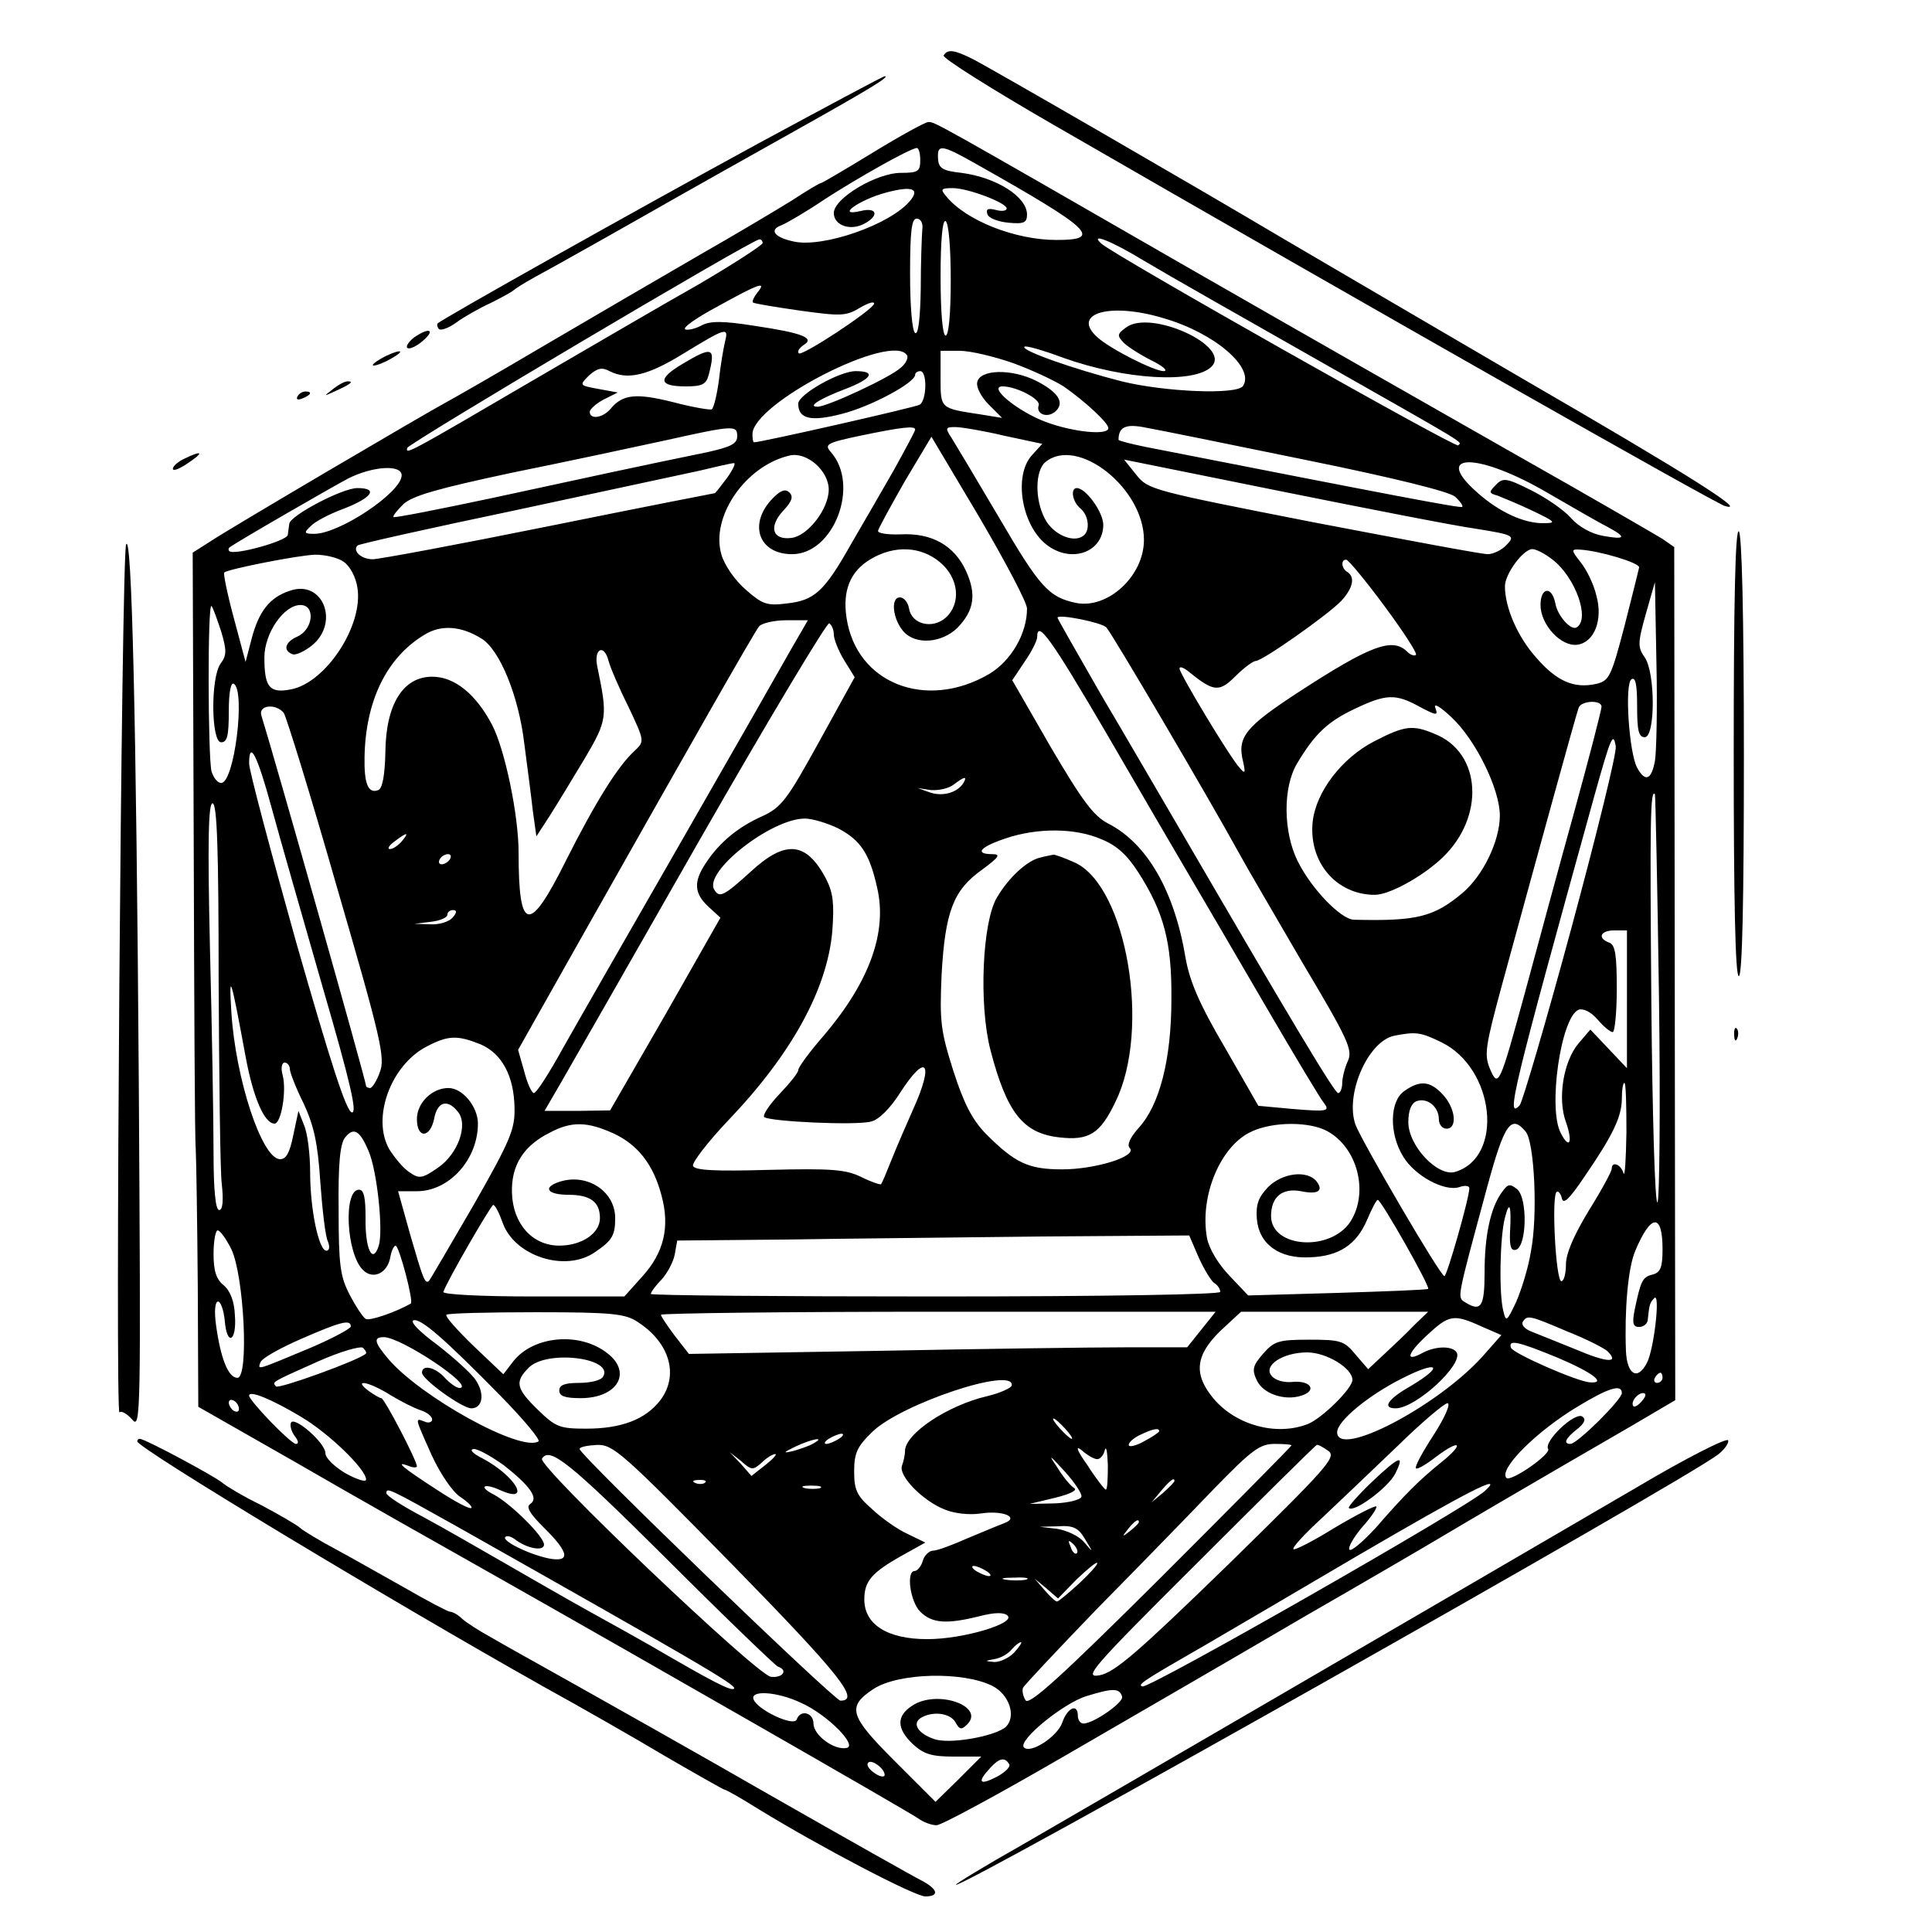 <?xml version="1.0" standalone="no"?>
<!DOCTYPE svg PUBLIC "-//W3C//DTD SVG 20010904//EN"
 "http://www.w3.org/TR/2001/REC-SVG-20010904/DTD/svg10.dtd">
<svg version="1.0" xmlns="http://www.w3.org/2000/svg"
 width="380pt" height="380pt" viewBox="0 0 380 380"
 preserveAspectRatio="xMidYMid meet">
<g transform="translate(0,380) scale(0.1,-0.1)"
fill="#000000" stroke="none">
<path d="M1856 3691 c-3 -5 94 -66 217 -137 622 -359 1299 -743 1319 -749 49
-15 -67 59 -397 250 -187 109 -398 233 -470 275 -177 105 -573 334 -612 354
-36 18 -49 20 -57 7z"/>
<path d="M1490 3517 c-235 -128 -620 -344 -629 -353 -2 -2 -1 -7 2 -11 4 -4
20 2 35 13 15 11 45 28 67 38 22 11 42 22 45 25 3 3 22 15 42 26 32 17 181
101 288 162 19 11 114 64 210 118 159 89 202 115 190 115 -3 0 -115 -60 -250
-133z"/>
<path d="M1717 3500 c-54 -33 -100 -60 -102 -60 -3 0 -28 -15 -57 -34 -29 -18
-111 -67 -183 -108 -71 -41 -206 -120 -300 -175 -93 -55 -182 -106 -197 -114
-41 -22 -429 -250 -466 -275 l-33 -21 2 -569 c1 -313 2 -585 4 -604 1 -19 3
-141 4 -271 l1 -236 193 -110 c105 -61 282 -161 392 -223 311 -176 808 -461
830 -476 11 -8 27 -14 37 -14 10 0 124 62 255 138 131 76 342 198 468 272 127
73 250 145 275 160 42 25 166 98 370 216 l85 50 -1 839 -1 839 -23 16 c-13 8
-142 83 -289 166 -146 83 -432 246 -636 363 -511 294 -506 291 -519 291 -6 0
-55 -27 -109 -60z m93 -15 c0 -22 -4 -25 -38 -25 -48 0 -132 -50 -132 -79 0
-24 32 -36 60 -21 30 16 25 33 -7 25 -51 -12 -3 22 49 36 52 14 68 8 48 -16
-39 -47 -172 -93 -229 -80 -38 8 -49 23 -24 32 10 4 48 26 85 51 65 42 164 98
181 101 4 0 7 -10 7 -24z m109 -7 c229 -129 251 -150 159 -150 -81 0 -178 38
-217 86 -12 14 -10 16 13 16 30 0 106 -29 106 -40 0 -5 -10 -6 -21 -3 -16 4
-20 2 -17 -8 2 -8 21 -15 41 -17 31 -3 37 0 37 16 0 35 -60 73 -129 82 -37 4
-45 9 -46 28 -2 29 7 28 74 -10z m-105 -130 c-1 -13 -3 -65 -3 -116 -1 -59 -5
-91 -11 -87 -6 4 -10 53 -10 116 0 84 3 109 13 109 8 0 13 -9 11 -22z m56 -99
c0 -66 -4 -109 -10 -109 -6 0 -10 45 -10 116 0 74 4 113 10 109 6 -4 10 -53
10 -116z m-370 73 c0 -4 -57 -41 -127 -82 -71 -40 -218 -126 -328 -190 -241
-141 -248 -145 -244 -131 4 10 675 408 692 410 4 1 7 -3 7 -7z m752 -36 c40
-24 195 -112 343 -196 301 -171 280 -158 273 -166 -6 -5 -682 377 -702 397
-24 22 19 6 86 -35z m-762 -61 c-7 -9 -11 -17 -9 -20 2 -2 44 -9 93 -16 80
-11 90 -11 118 6 17 10 29 13 27 7 -6 -14 -141 -103 -148 -97 -3 4 1 10 9 16
24 14 -1 24 -95 38 -63 10 -88 10 -105 1 -11 -6 -26 -10 -32 -8 -7 3 22 23 63
45 81 45 98 51 79 28z m799 -51 c100 -29 179 -97 156 -133 -11 -18 -154 -12
-239 9 -94 24 -199 61 -191 68 2 3 37 -7 77 -22 121 -43 257 -51 291 -17 40
40 -120 113 -168 77 -18 -13 -18 -16 -5 -30 8 -8 33 -24 55 -35 22 -11 33 -20
24 -21 -19 0 -106 44 -131 67 -52 47 26 69 131 37z m-863 -46 c-3 -13 -9 -47
-12 -76 -4 -29 -10 -54 -14 -57 -3 -2 -38 4 -76 14 -72 18 -99 16 -123 -13
-15 -18 -41 -22 -41 -6 0 5 12 16 27 24 l28 14 -38 7 c-38 7 -38 7 -18 27 16
14 25 16 40 8 35 -18 75 -9 146 35 82 50 89 53 81 23z m358 -27 c3 -4 -2 -16
-12 -24 -20 -19 -145 -77 -164 -77 -21 0 5 16 55 35 52 20 61 35 20 35 -32 0
-113 -46 -113 -64 0 -30 25 -36 86 -20 56 14 144 61 144 77 0 4 5 7 10 7 14 0
13 -57 -1 -66 -8 -5 -312 -74 -326 -74 -2 0 -3 7 -3 16 0 61 276 202 304 155z
m208 -15 c36 -13 81 -34 100 -46 43 -30 88 -72 88 -82 0 -15 -69 -8 -123 12
-56 21 -115 70 -85 70 27 0 75 -25 71 -37 -6 -17 16 -26 32 -13 20 17 8 38
-37 61 -48 24 -111 23 -116 -3 -2 -10 8 -29 23 -44 l26 -26 -43 7 c-79 12 -78
11 -78 71 l0 54 38 0 c20 0 67 -11 104 -24z m578 -191 c172 -35 281 -62 292
-72 10 -9 16 -18 14 -20 -3 -3 -134 22 -623 118 -29 6 -53 12 -53 14 0 25 14
32 53 24 23 -4 166 -33 317 -64z m-1120 47 c0 -15 -13 -21 -57 -31 -127 -26
-247 -52 -427 -91 -104 -22 -190 -39 -192 -37 -2 2 7 13 19 25 18 17 68 31
213 62 104 21 239 50 299 63 139 31 145 31 145 9z m350 13 c0 -3 -19 -38 -41
-78 -23 -40 -61 -106 -85 -147 -53 -94 -72 -111 -127 -117 -39 -5 -48 -1 -80
27 -21 18 -42 48 -48 69 -22 74 47 175 134 195 34 8 77 -30 77 -67 0 -38 -41
-91 -73 -95 -38 -5 -46 22 -16 54 16 17 20 27 12 35 -8 8 -17 5 -32 -10 -50
-50 -30 -111 37 -111 82 0 134 136 76 201 -13 15 -8 18 58 32 82 17 108 20
108 12z m175 -12 l75 -16 -20 -22 c-38 -41 -20 -143 32 -179 48 -34 108 -11
108 42 0 24 -34 72 -52 72 -13 0 -9 -27 7 -40 17 -14 20 -46 4 -55 -20 -13
-59 5 -74 35 -20 38 -19 94 1 111 63 52 194 -51 194 -153 0 -71 -71 -136 -133
-124 -54 11 -72 31 -152 168 -43 73 -85 143 -93 156 -13 20 -13 22 7 22 11 0
54 -7 96 -17z m45 -340 c0 -49 -31 -103 -75 -129 -124 -72 -261 -18 -280 111
-8 53 7 91 47 115 47 28 99 26 137 -6 37 -31 42 -81 11 -109 -26 -23 -67 -13
-72 18 -2 12 -10 22 -18 22 -19 0 -14 -43 7 -67 24 -27 75 -23 106 7 33 34 38
66 17 112 -23 50 -67 75 -128 72 -26 -1 -46 2 -45 7 1 5 25 49 53 98 l52 87
94 -158 c51 -87 94 -168 94 -180z m883 157 c75 -12 77 -14 61 -31 -10 -11 -27
-19 -38 -19 -12 0 -166 29 -344 63 -316 62 -324 64 -347 93 l-24 30 307 -62
c169 -34 342 -68 385 -74z m-1473 100 c-12 -16 -23 -30 -24 -30 -1 0 -149 -29
-327 -65 -178 -36 -334 -65 -346 -65 -22 0 -40 16 -30 27 3 3 142 34 309 69
167 36 330 71 363 78 33 8 64 15 68 15 5 1 -1 -12 -13 -29z m1615 -30 c50 -29
102 -59 118 -67 37 -20 34 -25 -10 -17 -23 4 -48 18 -63 35 -14 16 -49 40 -79
55 -48 24 -55 25 -69 10 -14 -14 -14 -16 4 -21 10 -4 42 -17 69 -30 44 -21 47
-24 22 -24 -38 -1 -87 21 -130 59 -93 81 0 81 138 0z m-2255 35 c0 -33 -122
-115 -172 -115 -20 0 -21 2 -7 15 8 9 37 24 64 34 57 22 70 41 28 41 -30 0
-132 -54 -134 -70 -1 -6 -2 -16 -3 -22 -1 -12 -106 -41 -115 -32 -2 2 -2 5 0
7 16 12 202 119 234 136 48 24 105 28 105 6z m2264 -166 c45 -35 74 -117 47
-133 -11 -7 -38 23 -42 48 -7 34 -29 31 -29 -4 0 -39 41 -83 73 -78 33 5 50
49 37 96 -5 22 -19 51 -31 66 -19 24 -19 26 -2 25 38 -2 118 -26 117 -35 -1
-5 -14 -57 -29 -116 -26 -99 -30 -107 -55 -113 -44 -10 -78 5 -118 51 -37 41
-62 99 -62 141 0 24 36 73 54 73 7 0 25 -9 40 -21z m-2378 -4 c12 -8 24 -30
27 -51 12 -74 -62 -187 -131 -200 -42 -8 -52 4 -52 63 0 47 38 103 71 103 30
0 25 -48 -6 -62 -25 -11 -29 -28 -9 -35 6 -2 23 6 37 17 56 45 22 131 -43 108
-40 -13 -61 -41 -75 -94 l-12 -46 -23 86 c-13 48 -21 88 -19 90 9 7 146 34
179 35 20 0 45 -6 56 -14z m2047 -87 c37 -50 65 -93 62 -96 -3 -3 -11 0 -17 6
-29 29 -72 13 -215 -80 -104 -68 -120 -88 -108 -136 5 -23 4 -25 -7 -12 -18
19 -118 185 -118 195 0 5 8 2 18 -6 49 -40 60 -41 92 -9 17 17 35 30 40 30 13
0 141 90 168 118 23 25 28 47 12 57 -12 7 -13 25 -2 24 4 0 38 -41 75 -91z
m532 -305 c-7 -37 -19 -42 -35 -13 -16 30 -25 166 -11 174 8 5 11 -11 11 -53
0 -48 3 -61 15 -61 21 0 21 127 0 157 -14 20 -14 28 2 85 l18 63 3 -160 c2
-88 0 -175 -3 -192z m-2820 255 c11 -37 11 -47 -1 -63 -20 -27 -19 -155 1
-155 12 0 15 13 15 61 0 37 4 58 10 54 23 -14 1 -195 -25 -195 -7 0 -15 10
-19 23 -7 28 -8 332 0 325 3 -3 11 -26 19 -50z m1741 8 c10 -10 200 -333 261
-444 14 -26 71 -123 125 -216 90 -151 99 -171 89 -193 -6 -13 -11 -33 -11 -43
0 -11 -4 -20 -8 -20 -7 0 -92 142 -312 520 -37 63 -106 182 -154 263 -47 82
-86 150 -86 152 0 8 86 -9 96 -19z m-620 -43 c-18 -32 -115 -202 -216 -378
-101 -176 -206 -359 -233 -407 -27 -49 -52 -88 -57 -88 -4 0 -13 19 -19 43
l-12 42 124 220 c209 370 339 599 350 613 5 6 29 12 53 12 l43 0 -33 -57z m84
29 c0 -9 9 -32 20 -50 l21 -34 -70 -127 c-64 -116 -74 -129 -113 -147 -47 -21
-84 -52 -110 -92 -24 -36 -23 -59 5 -85 l24 -22 -108 -190 -109 -189 -64 -1
-65 0 32 55 c18 31 142 248 276 483 134 234 248 424 252 421 5 -3 9 -13 9 -22z
m-693 -8 c36 -22 73 -113 84 -205 6 -46 14 -106 17 -134 l7 -50 26 40 c14 22
45 73 69 113 45 76 45 83 25 180 -8 36 13 47 22 12 3 -12 20 -52 39 -90 32
-68 32 -68 12 -87 -32 -29 -76 -99 -134 -214 -73 -147 -94 -144 -94 14 0 74
-27 203 -52 251 -32 61 -74 95 -118 95 -57 0 -91 -54 -92 -148 -1 -47 -6 -72
-14 -75 -20 -8 -28 13 -27 65 2 110 43 195 117 240 33 21 73 18 113 -7z m1229
-186 c65 -112 139 -239 165 -283 26 -44 93 -159 149 -255 56 -96 107 -181 113
-188 14 -18 9 -19 -63 -13 l-65 6 -66 115 c-50 85 -69 130 -77 175 -22 133
-76 226 -152 265 -29 15 -50 43 -113 150 l-76 132 24 36 c14 20 25 42 25 49 0
35 27 -3 136 -189z m616 52 c34 -18 37 -18 31 -2 -4 10 10 2 31 -18 48 -44 96
-142 96 -194 0 -50 -33 -118 -73 -152 -57 -48 -91 -56 -214 -53 -26 1 -84 61
-111 116 -28 57 -29 144 -1 191 35 59 61 83 114 108 61 29 80 30 127 4z m358
0 c0 -6 -24 -99 -54 -208 -30 -108 -73 -267 -96 -352 -51 -187 -53 -191 -70
-151 -11 27 -8 45 24 163 68 249 146 533 151 546 5 14 45 16 45 2z m-2592 -12
c5 -7 53 -162 105 -344 87 -299 95 -335 84 -363 -6 -17 -15 -31 -19 -31 -4 0
-8 2 -8 4 0 10 -181 649 -206 729 -6 20 28 24 44 5z m2532 -426 c-50 -185 -96
-341 -101 -346 -28 -30 -14 28 147 609 33 118 37 126 42 97 2 -13 -38 -175
-88 -360z m-2556 240 c16 -59 62 -219 101 -355 55 -189 68 -247 57 -245 -11 2
-42 99 -109 333 -51 182 -93 340 -93 353 0 48 16 17 44 -86z m1361 48 c-12
-19 -40 -27 -65 -19 l-25 9 26 -4 c15 -1 35 3 45 11 21 16 27 17 19 3z m1368
-422 c3 -220 1 -400 -3 -403 -5 -3 -10 172 -12 392 -3 361 -2 421 7 411 1 -2
5 -182 8 -400z m-2833 35 c1 -192 3 -372 6 -400 4 -35 2 -53 -5 -53 -7 0 -11
39 -11 113 0 63 -3 243 -7 400 -5 215 -3 287 5 287 9 0 12 -91 12 -347z m1218
298 c44 -23 62 -49 77 -116 21 -88 -15 -186 -104 -291 -28 -32 -51 -63 -51
-69 0 -5 -17 -26 -37 -47 -20 -21 -33 -41 -30 -45 10 -9 180 -17 210 -9 15 3
38 26 57 56 52 81 68 61 26 -32 -13 -29 -32 -73 -42 -98 -10 -25 -19 -47 -21
-49 -1 -2 -19 4 -39 14 -31 15 -59 17 -182 14 -106 -3 -146 -1 -149 8 -2 6 29
47 70 90 125 131 194 258 204 371 4 54 2 75 -12 103 -39 74 -80 78 -149 14
-52 -47 -61 -52 -71 -35 -22 35 112 140 178 140 15 0 44 -9 65 -19z m519 -22
c30 -12 51 -32 72 -65 50 -78 66 -137 65 -249 0 -118 -23 -208 -64 -253 -17
-19 -24 -34 -18 -40 16 -16 -67 -42 -133 -42 -67 0 -93 13 -150 70 -27 28 -43
59 -64 124 -25 79 -27 97 -23 189 7 124 23 166 79 206 34 25 38 31 21 31 -36
0 -25 14 26 31 62 21 137 21 189 -2z m-1377 -4 c-7 -8 -17 -15 -23 -15 -6 0
-2 7 9 15 25 19 30 19 14 0z m95 -35 c-3 -5 -11 -10 -16 -10 -6 0 -7 5 -4 10
3 6 11 10 16 10 6 0 7 -4 4 -10z m5 -115 c-7 -8 -26 -14 -44 -13 l-31 1 33 4
c17 2 32 8 32 14 0 5 5 9 11 9 8 0 8 -5 -1 -15z m2310 -161 l0 -135 -36 38
-36 38 -23 -27 c-30 -35 -42 -109 -25 -155 14 -40 7 -55 -10 -22 -26 48 0 229
35 243 9 3 24 -4 37 -19 12 -14 25 -25 30 -25 4 0 8 38 8 85 0 67 -3 87 -15
91 -24 9 -17 24 10 24 l25 0 0 -136z m-2717 -112 c15 -81 37 -132 57 -132 13
0 24 64 16 95 -4 14 -2 25 4 25 5 0 10 -6 10 -12 0 -7 12 -38 27 -68 20 -43
28 -77 33 -155 4 -55 10 -108 15 -117 4 -10 3 -18 -3 -18 -15 0 -32 81 -32
154 0 35 -5 77 -12 93 l-11 28 -10 -47 c-7 -35 -14 -48 -26 -48 -36 0 -88 159
-96 290 -5 82 -1 69 28 -88z m2352 28 c105 -51 124 -226 27 -255 -34 -10 -92
51 -92 98 0 23 6 37 16 41 21 8 44 -11 44 -35 0 -11 7 -19 15 -19 22 0 18 40
-7 67 -25 27 -45 29 -76 7 -29 -20 -30 -84 -2 -129 23 -38 81 -69 110 -60 11
4 20 3 20 -2 0 -19 -44 -173 -49 -173 -8 0 -162 264 -175 298 -21 60 25 165
77 175 42 8 51 7 92 -13z m-1890 -4 c42 -18 66 -62 67 -125 1 -42 -8 -64 -81
-192 -46 -79 -85 -146 -87 -148 -8 -8 -12 4 -37 90 l-24 86 37 0 c64 0 120 63
120 133 0 33 -30 70 -58 70 -32 0 -62 -29 -62 -61 0 -39 26 -38 34 1 6 33 26
39 46 14 22 -25 1 -84 -39 -111 -30 -21 -37 -22 -55 -9 -12 7 -29 28 -40 45
-36 62 3 167 74 203 42 22 60 22 105 4z m2254 -173 c-1 -54 -3 -90 -6 -80 -5
17 -23 24 -23 8 0 -5 -20 -42 -45 -82 -29 -48 -45 -84 -45 -106 0 -18 -4 -33
-9 -33 -11 0 -20 170 -9 176 3 2 8 -4 10 -13 3 -13 15 -1 44 42 57 83 74 119
74 155 0 16 2 30 5 30 3 0 4 -44 4 -97z m-1993 -2 c48 -22 79 -61 95 -122 17
-62 5 -113 -38 -160 l-35 -39 -180 0 c-103 0 -178 4 -176 9 8 23 94 171 98
171 4 0 12 -16 19 -36 24 -65 123 -97 181 -57 34 23 40 33 40 67 0 55 -59 91
-114 70 -29 -11 -17 -24 22 -24 43 0 62 -14 62 -46 0 -30 -36 -54 -80 -54 -53
0 -91 43 -93 103 -2 54 22 93 74 119 43 23 74 22 125 -1z m1403 5 c61 -32 84
-121 47 -179 -40 -60 -156 -51 -156 11 0 38 22 56 59 49 34 -7 45 1 30 20 -19
22 -67 16 -95 -12 -19 -20 -24 -34 -22 -62 4 -50 44 -79 104 -76 58 2 92 25
113 74 9 21 18 39 21 39 7 -1 103 -170 99 -175 -2 -2 -83 -5 -179 -8 l-175 -5
-37 39 c-22 23 -40 53 -44 74 -15 83 27 183 89 210 42 19 111 19 146 1z m392
-2 c17 -21 24 -165 10 -236 -5 -32 -19 -76 -29 -99 -18 -38 -20 -40 -25 -18
-9 32 -7 146 3 184 9 35 13 25 10 -29 -1 -28 2 -37 12 -34 21 7 23 101 2 119
-14 11 -18 11 -30 -6 -22 -30 -34 -84 -34 -157 0 -69 -7 -79 -39 -59 -15 10
-16 4 44 226 34 125 47 144 76 109z m-2276 -38 c17 -40 29 -157 20 -186 -12
-38 -27 -7 -26 54 0 40 -3 56 -13 56 -31 0 -25 -126 8 -158 20 -20 49 -6 54
27 2 11 7 21 10 21 7 0 36 -110 30 -114 -30 -17 -82 -35 -89 -30 -5 3 -19 24
-31 47 -19 36 -22 59 -22 168 -1 92 3 130 13 142 17 21 29 13 46 -27z m2545
-193 c0 -36 -4 -46 -20 -50 -20 -5 -23 -13 -35 -70 -5 -26 -3 -33 9 -33 9 0
17 7 17 15 3 29 4 33 13 42 12 11 -1 -103 -15 -128 -18 -35 -39 -23 -41 24 -3
81 4 162 18 196 31 74 54 76 54 4z m-2815 0 c25 -52 35 -253 12 -253 -18 0
-33 38 -42 103 -4 29 -2 47 4 47 5 0 11 -17 13 -37 4 -52 24 -42 20 10 -1 27
-9 48 -22 59 -15 12 -20 29 -20 62 0 25 4 46 8 46 5 0 17 -17 27 -37z m1903
-17 c11 -24 25 -47 31 -50 6 -4 11 -11 11 -17 0 -5 -217 -9 -560 -9 -308 0
-560 2 -560 5 0 3 9 16 21 28 11 12 23 34 26 49 l5 28 217 2 c119 2 345 4 503
6 l287 2 19 -44z m-1104 -126 c64 -41 82 -106 44 -155 -29 -37 -76 -55 -145
-55 -52 0 -60 3 -95 37 -43 42 -46 55 -18 83 36 36 169 19 146 -18 -4 -7 -25
-12 -47 -12 -28 0 -39 -4 -39 -15 0 -11 11 -15 42 -15 72 0 102 50 53 88 -54
43 -145 35 -185 -15 l-20 -26 -59 56 c-32 31 -56 58 -53 61 2 3 82 5 177 5
149 0 175 -3 199 -19z m1109 -15 l-28 -35 -120 0 c-66 0 -287 -3 -490 -7
l-370 -6 -28 36 c-15 20 -27 38 -27 41 0 3 245 6 545 6 l546 0 -28 -35z m418
8 c-15 -16 -42 -41 -59 -57 l-31 -29 -25 29 c-22 27 -30 29 -91 29 -61 0 -69
-3 -91 -28 -20 -23 -22 -31 -12 -52 12 -26 54 -41 88 -30 31 10 18 30 -17 27
-17 -2 -35 3 -42 12 -17 20 22 46 70 46 38 0 89 -31 89 -54 0 -17 -60 -76 -88
-87 -62 -24 -141 -2 -185 50 -40 48 -36 85 13 133 l41 38 184 0 184 0 -28 -27z
m-1795 -140 c45 -46 78 -86 73 -88 -34 -22 -233 88 -296 163 -27 32 -29 42 -8
42 34 0 181 -98 149 -100 -6 0 -19 9 -29 20 -19 21 -45 27 -45 10 0 -13 79
-70 97 -70 22 0 27 28 9 55 -9 14 -44 45 -76 70 -33 24 -54 45 -47 48 14 5 60
-35 173 -150z m1928 138 l39 -17 -38 -43 c-89 -98 -285 -200 -285 -148 0 22
62 73 128 106 71 36 84 25 17 -15 -46 -26 -57 -44 -30 -44 40 0 134 87 120
110 -8 13 -41 13 -67 -1 -35 -19 -31 -2 9 35 43 40 52 42 107 17z m169 -10
c38 -15 73 -33 79 -39 24 -24 -2 -22 -63 4 -35 14 -74 30 -87 35 -13 5 -20 13
-17 19 9 14 13 13 88 -19z m-2393 10 c0 -4 -35 -23 -77 -41 -110 -46 -106 -45
-101 -30 2 8 38 28 79 46 78 34 99 40 99 25z m29 -54 c-17 -14 -170 -69 -176
-64 -8 9 -12 7 82 49 45 20 84 31 89 27 5 -5 8 -10 5 -12z m2346 -8 c68 -29
95 -50 63 -48 -25 1 -152 57 -156 68 -6 17 13 13 93 -20z m205 -39 c0 -5 -5
-10 -11 -10 -5 0 -7 5 -4 10 3 6 8 10 11 10 2 0 4 -4 4 -10z m-1280 -15 c-1
-5 -23 -15 -48 -21 -78 -18 -162 -74 -162 -108 0 -8 -3 -21 -6 -29 -7 -20 41
-69 84 -86 19 -8 48 -11 70 -8 43 7 79 -7 47 -19 -11 -4 -44 -18 -73 -30 -29
-13 -59 -24 -67 -24 -7 0 -17 -9 -20 -20 -3 -11 -11 -20 -16 -20 -17 0 -9 -60
11 -80 23 -23 52 -25 116 -9 31 8 49 8 56 1 15 -15 -87 -46 -158 -46 -79 0
-124 29 -124 78 0 36 14 53 77 88 l43 24 -35 17 c-20 9 -51 31 -70 49 -30 26
-35 38 -35 74 0 36 6 49 36 78 57 55 279 129 274 91z m-1222 -19 c20 -12 47
-26 60 -30 12 -4 22 -12 22 -18 0 -5 -7 -8 -15 -4 -19 7 -20 10 14 -66 17 -37
41 -72 56 -82 15 -10 25 -20 22 -22 -3 -3 -33 13 -68 36 -68 44 -83 57 -56 47
9 -4 17 -4 17 -1 0 11 -64 134 -70 134 -3 0 -15 7 -26 15 -31 24 3 17 44 -9z
m2422 4 c0 -13 -88 -100 -101 -100 -15 0 -10 11 13 29 15 12 18 20 10 25 -15
9 -76 -49 -67 -64 6 -10 -73 -65 -82 -57 -16 17 59 92 141 141 61 37 86 44 86
26z m-2599 -46 c56 -33 129 -104 129 -124 0 -6 -18 0 -40 12 -22 13 -40 30
-40 40 0 20 -63 75 -68 59 -2 -7 2 -18 8 -26 7 -9 8 -15 2 -15 -10 0 -92 85
-92 95 0 11 44 -7 101 -41z m2639 31 c-7 -9 -15 -13 -17 -11 -7 7 7 26 19 26
6 0 6 -6 -2 -15z m-2760 -16 c0 -6 -4 -7 -10 -4 -5 3 -10 11 -10 16 0 6 5 7
10 4 6 -3 10 -11 10 -16z m2350 -51 c-22 -34 -38 -63 -35 -66 2 -3 21 8 40 23
48 36 56 26 10 -11 -42 -34 -70 -61 -129 -129 -25 -27 -48 -47 -52 -43 -3 4 8
24 25 44 18 20 30 38 28 41 -3 2 -40 -17 -82 -42 -42 -26 -79 -45 -81 -42 -3
3 23 31 58 63 35 33 101 96 148 141 47 46 91 83 97 83 7 0 -5 -28 -27 -62z
m-725 12 c10 -11 16 -20 13 -20 -3 0 -13 9 -23 20 -10 11 -16 20 -13 20 3 0
13 -9 23 -20z m185 -5 c0 -2 -13 -11 -30 -20 -16 -9 -30 -12 -30 -7 0 5 10 14
23 20 25 12 37 14 37 7z m-630 -15 c-8 -5 -19 -10 -25 -10 -5 0 -3 5 5 10 8 5
20 10 25 10 6 0 3 -5 -5 -10z m-50 -9 c-8 -5 -26 -11 -40 -15 -21 -5 -20 -3 5
9 32 15 60 20 35 6z m-160 -238 c212 -217 253 -268 213 -268 -12 0 -513 483
-513 495 0 4 15 7 34 8 32 1 49 -14 266 -235z m718 207 c6 0 13 8 15 18 3 9 5
-4 6 -30 0 -27 -1 -48 -4 -48 -2 0 -19 21 -36 48 -20 28 -25 40 -12 30 11 -10
25 -18 31 -18z m382 27 c0 -2 -116 -119 -257 -260 -198 -197 -260 -253 -266
-241 -5 8 -7 19 -5 24 2 5 68 75 147 157 80 81 183 187 230 236 73 75 89 87
118 87 18 0 33 -1 33 -3z m73 -11 c16 -12 -3 -33 -198 -224 -178 -173 -222
-211 -252 -217 -33 -6 -18 12 193 222 126 126 231 230 234 231 3 1 13 -5 23
-12z m-1622 -28 c52 -41 69 -65 52 -76 -9 -6 -1 -19 27 -47 50 -49 53 -69 8
-60 -41 9 -92 35 -84 42 3 3 11 1 18 -4 24 -19 58 -25 58 -11 0 16 -65 80 -98
98 -32 16 -21 24 12 9 62 -28 31 27 -34 62 -20 10 -28 18 -18 19 9 0 35 -15
59 -32z m321 -185 c115 -115 213 -209 218 -211 21 -7 9 -23 -14 -20 -28 4
-459 414 -450 429 15 24 53 -6 246 -198z m186 190 c10 10 22 17 27 17 4 0 -5
-10 -19 -21 l-28 -22 -21 24 -22 23 23 -18 c20 -18 23 -18 40 -3z m629 -67
c-2 -6 -26 -12 -53 -13 l-49 -1 50 12 c29 7 45 15 38 19 -7 4 -22 22 -33 40
-19 28 -17 27 14 -7 20 -22 35 -45 33 -50z m-740 28 c-3 -3 -12 -4 -19 -1 -8
3 -5 6 6 6 11 1 17 -2 13 -5z m923 3 c0 -2 -10 -12 -22 -23 l-23 -19 19 23
c18 21 26 27 26 19z m-697 -14 c-7 -2 -21 -2 -30 0 -10 3 -4 5 12 5 17 0 24
-2 18 -5z m1307 -6 c-35 -32 -660 -389 -673 -384 -11 3 1 11 123 81 36 21 171
100 300 176 214 125 293 166 250 127z m-2022 -69 c473 -267 550 -312 546 -319
-4 -7 -44 14 -164 84 -19 11 -73 41 -120 67 -47 26 -123 70 -170 97 -47 27
-118 68 -157 89 -40 21 -73 42 -73 47 0 12 4 10 138 -65z m1342 8 c0 -2 -8
-10 -17 -17 -16 -13 -17 -12 -4 4 13 16 21 21 21 13z m-106 -33 c17 -28 17
-28 -2 -6 -10 12 -34 23 -53 26 l-34 4 36 1 c30 2 40 -3 53 -25z m-16 -28 c-3
-3 -9 2 -12 12 -6 14 -5 15 5 6 7 -7 10 -15 7 -18z m5 -59 c-21 -19 -41 -36
-44 -36 -3 0 -14 10 -25 23 l-19 22 23 -19 23 -20 36 37 c21 20 39 35 41 33 2
-3 -14 -20 -35 -40z m-183 24 c8 -5 11 -10 5 -10 -5 0 -17 5 -25 10 -8 5 -10
10 -5 10 6 0 17 -5 25 -10z m78 -17 c-10 -2 -28 -2 -40 0 -13 2 -5 4 17 4 22
1 32 -1 23 -4z m-23 -143 c-10 -11 -28 -19 -39 -19 -20 2 -20 2 1 6 12 2 27
11 33 19 7 8 15 14 18 14 3 0 -3 -9 -13 -20z m-43 -66 c33 -17 47 -59 27 -80
-20 -19 -114 -36 -143 -24 -31 11 -42 30 -25 41 23 14 57 10 68 -8 8 -15 12
-16 23 -5 37 36 -59 70 -108 37 -31 -20 -31 -45 2 -76 21 -19 36 -24 80 -24
l54 0 -45 -45 -45 -44 -81 81 c-88 88 -94 106 -41 141 49 32 176 35 234 6z
m255 -21 c4 -11 -56 -53 -76 -53 -6 0 -11 7 -11 15 0 26 -21 16 -31 -14 -10
-27 -62 -61 -75 -48 -13 13 77 87 123 101 52 16 65 16 70 -1z m-632 -12 c52
-23 113 -85 90 -89 -24 -5 -65 25 -65 48 0 22 -26 28 -33 8 -5 -15 -78 19 -85
40 -6 18 46 15 93 -7z m165 -142 c0 -5 -9 -4 -19 3 -11 7 -17 16 -14 20 5 10
33 -10 33 -23z m245 21 c3 -5 -8 -16 -25 -25 -33 -17 -39 -11 -13 17 18 20 29
23 38 8z"/>
<path d="M1342 3084 c-49 -29 -47 -44 7 -44 32 0 40 4 45 23 14 54 8 57 -52
21z"/>
<path d="M2703 2342 c-64 -33 -114 -99 -121 -157 -9 -80 46 -145 122 -145 29
0 94 36 133 73 84 80 77 206 -14 243 -44 19 -60 17 -120 -14z"/>
<path d="M2045 2113 c-25 -6 -61 -39 -84 -78 -29 -48 -36 -211 -13 -300 32
-123 64 -164 135 -172 59 -7 81 7 111 70 70 142 22 422 -79 470 -20 9 -39 16
-43 16 -4 -1 -16 -3 -27 -6z"/>
<path d="M2697 884 c-27 -26 -46 -48 -44 -50 10 -10 77 40 91 67 20 40 9 36
-47 -17z"/>
<path d="M814 3136 c-10 -8 -16 -17 -13 -20 3 -4 17 2 30 13 27 23 13 28 -17
7z"/>
<path d="M750 3095 c-14 -8 -20 -14 -15 -14 6 0 21 6 35 14 14 8 21 14 15 14
-5 0 -21 -6 -35 -14z"/>
<path d="M654 3034 c-18 -14 -18 -14 6 -3 31 14 36 19 24 19 -6 0 -19 -7 -30
-16z"/>
<path d="M585 3020 c-3 -6 1 -7 9 -4 18 7 21 14 7 14 -6 0 -13 -4 -16 -10z"/>
<path d="M363 2898 c-13 -6 -23 -15 -23 -20 0 -5 11 -1 25 8 37 24 35 30 -2
12z"/>
<path d="M3410 2321 c0 -287 3 -441 10 -441 7 0 10 151 10 434 0 279 -4 437
-10 441 -7 4 -10 -143 -10 -434z"/>
<path d="M248 2729 c-9 -23 -22 -1716 -13 -1707 4 4 15 -3 25 -14 17 -21 17 9
13 662 -5 723 -14 1086 -25 1059z"/>
<path d="M3411 1764 c0 -11 3 -14 6 -6 3 7 2 16 -1 19 -3 4 -6 -2 -5 -13z"/>
<path d="M3220 875 c-358 -209 -1089 -634 -1212 -705 -71 -40 -128 -75 -128
-77 0 -14 1427 791 1499 846 13 10 22 23 20 28 -2 6 -83 -35 -179 -92z"/>
<path d="M270 965 c0 -13 496 -312 800 -483 69 -38 176 -99 238 -136 62 -36
115 -66 117 -66 3 0 33 -17 68 -39 121 -74 306 -171 327 -171 28 0 25 14 -7
31 -16 8 -149 83 -298 168 -148 85 -324 184 -390 221 -66 37 -138 77 -160 90
-22 12 -47 28 -56 36 -8 8 -19 14 -24 14 -4 0 -44 21 -89 47 -45 25 -106 60
-136 76 -30 16 -62 35 -70 42 -8 7 -43 27 -77 45 -35 17 -68 37 -75 43 -13 12
-153 87 -163 87 -3 0 -5 -2 -5 -5z"/>
</g>
</svg>
